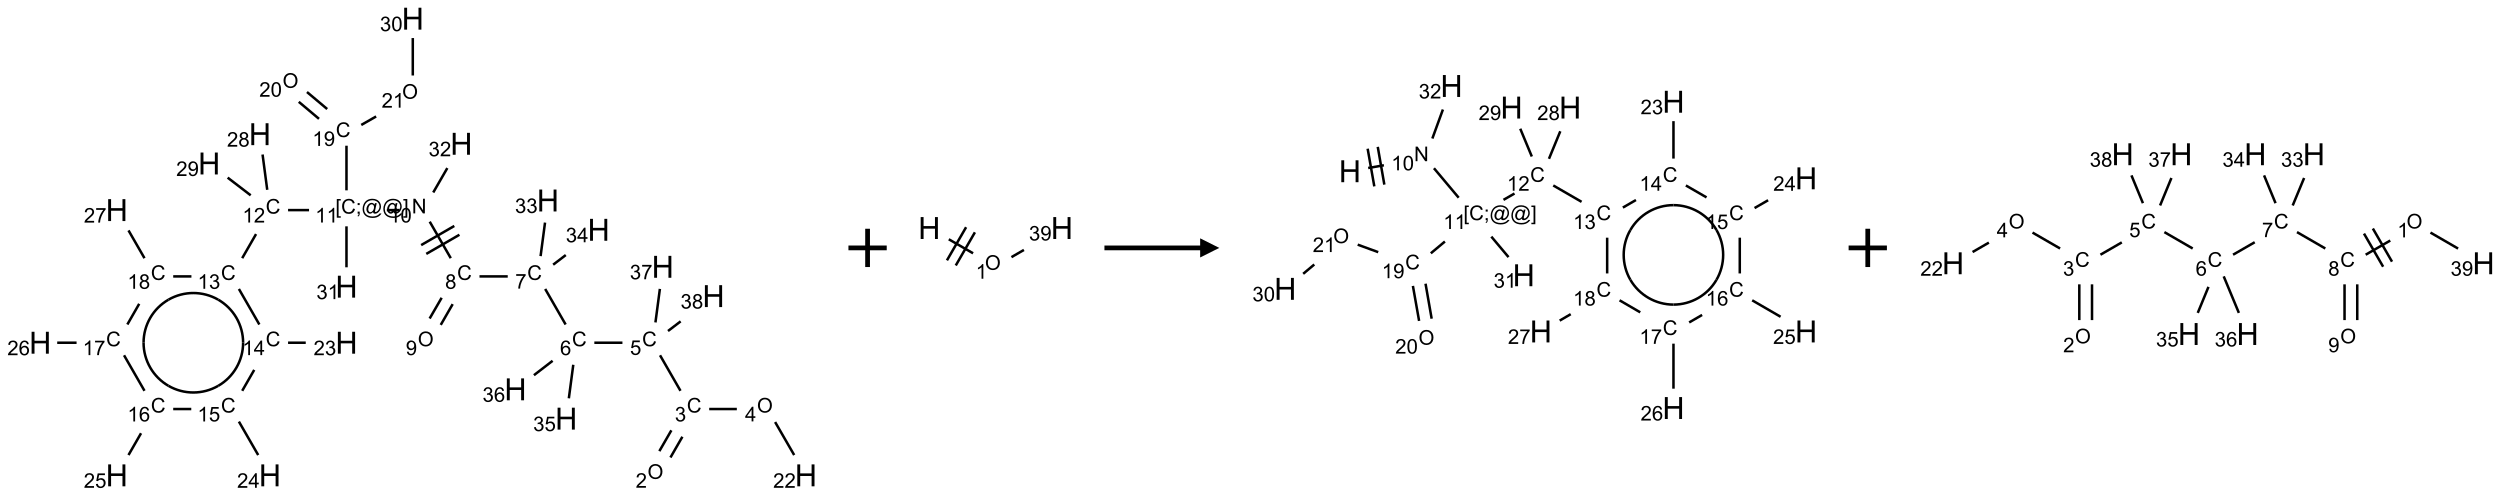 <?xml version="1.0" encoding="UTF-8"?>
<svg xmlns="http://www.w3.org/2000/svg" xmlns:xlink="http://www.w3.org/1999/xlink" width="1306" height="259" viewBox="0 0 1306 259">
<defs>
<g>
<g id="glyph-0-0">
<path d="M 1.332 0 L 1.332 -6.668 L 6.668 -6.668 L 6.668 0 Z M 1.5 -0.168 L 6.5 -0.168 L 6.5 -6.5 L 1.5 -6.5 Z M 1.5 -0.168 "/>
</g>
<g id="glyph-0-1">
<path d="M 0.516 -3.719 C 0.516 -4.984 0.855 -5.977 1.535 -6.695 C 2.215 -7.414 3.094 -7.77 4.172 -7.77 C 4.875 -7.77 5.512 -7.602 6.078 -7.266 C 6.645 -6.93 7.074 -6.461 7.371 -5.855 C 7.668 -5.254 7.816 -4.57 7.816 -3.809 C 7.816 -3.035 7.66 -2.34 7.348 -1.73 C 7.035 -1.117 6.594 -0.656 6.02 -0.34 C 5.449 -0.027 4.828 0.129 4.168 0.129 C 3.449 0.129 2.805 -0.043 2.238 -0.391 C 1.672 -0.738 1.246 -1.211 0.953 -1.812 C 0.66 -2.414 0.516 -3.047 0.516 -3.719 Z M 1.559 -3.703 C 1.559 -2.781 1.805 -2.059 2.301 -1.527 C 2.793 -1 3.414 -0.734 4.16 -0.734 C 4.922 -0.734 5.547 -1 6.039 -1.535 C 6.531 -2.07 6.777 -2.828 6.777 -3.812 C 6.777 -4.434 6.672 -4.977 6.461 -5.441 C 6.25 -5.902 5.945 -6.262 5.539 -6.52 C 5.133 -6.773 4.68 -6.902 4.176 -6.902 C 3.461 -6.902 2.848 -6.656 2.332 -6.164 C 1.816 -5.672 1.559 -4.852 1.559 -3.703 Z M 1.559 -3.703 "/>
</g>
<g id="glyph-0-2">
<path d="M 5.371 -0.902 L 5.371 0 L 0.324 0 C 0.316 -0.227 0.352 -0.441 0.434 -0.652 C 0.562 -0.996 0.766 -1.332 1.051 -1.668 C 1.332 -2 1.742 -2.387 2.277 -2.824 C 3.105 -3.504 3.668 -4.043 3.957 -4.441 C 4.25 -4.84 4.395 -5.215 4.395 -5.566 C 4.395 -5.938 4.262 -6.254 3.996 -6.508 C 3.73 -6.762 3.387 -6.891 2.957 -6.891 C 2.508 -6.891 2.145 -6.754 1.875 -6.484 C 1.605 -6.215 1.469 -5.84 1.465 -5.359 L 0.5 -5.457 C 0.566 -6.176 0.812 -6.727 1.246 -7.102 C 1.676 -7.477 2.254 -7.668 2.98 -7.668 C 3.711 -7.668 4.293 -7.465 4.719 -7.059 C 5.145 -6.652 5.359 -6.148 5.359 -5.547 C 5.359 -5.242 5.297 -4.941 5.172 -4.645 C 5.047 -4.352 4.84 -4.039 4.551 -3.715 C 4.262 -3.387 3.777 -2.938 3.105 -2.371 C 2.543 -1.898 2.18 -1.578 2.02 -1.41 C 1.859 -1.242 1.73 -1.07 1.625 -0.902 Z M 5.371 -0.902 "/>
</g>
<g id="glyph-0-3">
<path d="M 6.27 -2.676 L 7.281 -2.422 C 7.07 -1.594 6.688 -0.961 6.137 -0.523 C 5.586 -0.086 4.914 0.129 4.121 0.129 C 3.297 0.129 2.629 -0.039 2.113 -0.371 C 1.598 -0.707 1.203 -1.191 0.934 -1.828 C 0.664 -2.465 0.531 -3.145 0.531 -3.875 C 0.531 -4.672 0.684 -5.363 0.988 -5.957 C 1.293 -6.547 1.723 -6.996 2.285 -7.305 C 2.844 -7.613 3.461 -7.766 4.137 -7.766 C 4.898 -7.766 5.543 -7.57 6.062 -7.184 C 6.582 -6.793 6.945 -6.246 7.152 -5.543 L 6.156 -5.309 C 5.98 -5.863 5.723 -6.266 5.387 -6.52 C 5.051 -6.773 4.625 -6.902 4.113 -6.902 C 3.527 -6.902 3.039 -6.762 2.645 -6.48 C 2.25 -6.199 1.973 -5.82 1.812 -5.348 C 1.652 -4.871 1.574 -4.383 1.574 -3.879 C 1.574 -3.23 1.668 -2.664 1.855 -2.18 C 2.047 -1.695 2.34 -1.332 2.738 -1.094 C 3.137 -0.855 3.57 -0.734 4.035 -0.734 C 4.602 -0.734 5.082 -0.898 5.473 -1.223 C 5.867 -1.551 6.133 -2.035 6.27 -2.676 Z M 6.27 -2.676 "/>
</g>
<g id="glyph-0-4">
<path d="M 0.449 -2.016 L 1.387 -2.141 C 1.492 -1.609 1.676 -1.227 1.934 -0.992 C 2.191 -0.758 2.508 -0.641 2.879 -0.641 C 3.32 -0.641 3.695 -0.793 3.996 -1.098 C 4.301 -1.402 4.453 -1.781 4.453 -2.234 C 4.453 -2.664 4.312 -3.02 4.031 -3.301 C 3.75 -3.578 3.391 -3.719 2.957 -3.719 C 2.781 -3.719 2.562 -3.684 2.297 -3.613 L 2.402 -4.438 C 2.465 -4.43 2.516 -4.426 2.551 -4.426 C 2.949 -4.426 3.312 -4.531 3.629 -4.738 C 3.949 -4.949 4.109 -5.27 4.109 -5.703 C 4.109 -6.047 3.992 -6.332 3.762 -6.559 C 3.527 -6.785 3.227 -6.895 2.859 -6.895 C 2.496 -6.895 2.191 -6.781 1.949 -6.551 C 1.707 -6.324 1.547 -5.98 1.48 -5.52 L 0.543 -5.688 C 0.656 -6.316 0.918 -6.805 1.324 -7.148 C 1.73 -7.492 2.234 -7.668 2.84 -7.668 C 3.254 -7.668 3.641 -7.578 3.988 -7.398 C 4.34 -7.219 4.609 -6.977 4.793 -6.668 C 4.98 -6.359 5.074 -6.031 5.074 -5.684 C 5.074 -5.352 4.984 -5.051 4.809 -4.781 C 4.629 -4.512 4.367 -4.297 4.02 -4.137 C 4.473 -4.031 4.824 -3.816 5.074 -3.488 C 5.324 -3.16 5.449 -2.75 5.449 -2.254 C 5.449 -1.59 5.203 -1.023 4.719 -0.559 C 4.234 -0.098 3.617 0.137 2.875 0.137 C 2.203 0.137 1.648 -0.062 1.207 -0.465 C 0.762 -0.863 0.512 -1.379 0.449 -2.016 Z M 0.449 -2.016 "/>
</g>
<g id="glyph-0-5">
<path d="M 3.449 0 L 3.449 -1.828 L 0.137 -1.828 L 0.137 -2.688 L 3.621 -7.637 L 4.387 -7.637 L 4.387 -2.688 L 5.418 -2.688 L 5.418 -1.828 L 4.387 -1.828 L 4.387 0 Z M 3.449 -2.688 L 3.449 -6.129 L 1.059 -2.688 Z M 3.449 -2.688 "/>
</g>
<g id="glyph-0-6">
<path d="M 0.441 -2 L 1.426 -2.082 C 1.5 -1.605 1.668 -1.242 1.934 -1.004 C 2.199 -0.762 2.52 -0.641 2.895 -0.641 C 3.348 -0.641 3.73 -0.812 4.043 -1.152 C 4.355 -1.492 4.512 -1.941 4.512 -2.504 C 4.512 -3.039 4.359 -3.461 4.059 -3.77 C 3.758 -4.078 3.367 -4.234 2.879 -4.234 C 2.578 -4.234 2.305 -4.164 2.062 -4.027 C 1.82 -3.891 1.629 -3.715 1.488 -3.496 L 0.609 -3.609 L 1.348 -7.531 L 5.145 -7.531 L 5.145 -6.637 L 2.098 -6.637 L 1.688 -4.582 C 2.145 -4.902 2.625 -5.062 3.129 -5.062 C 3.797 -5.062 4.359 -4.832 4.816 -4.371 C 5.277 -3.91 5.504 -3.312 5.504 -2.59 C 5.504 -1.898 5.305 -1.301 4.902 -0.797 C 4.41 -0.18 3.742 0.129 2.895 0.129 C 2.199 0.129 1.633 -0.062 1.195 -0.453 C 0.758 -0.844 0.504 -1.359 0.441 -2 Z M 0.441 -2 "/>
</g>
<g id="glyph-0-7">
<path d="M 5.309 -5.766 L 4.375 -5.691 C 4.293 -6.059 4.172 -6.328 4.02 -6.496 C 3.766 -6.762 3.453 -6.895 3.082 -6.895 C 2.785 -6.895 2.523 -6.812 2.297 -6.645 C 2 -6.43 1.77 -6.117 1.598 -5.703 C 1.43 -5.289 1.34 -4.703 1.332 -3.938 C 1.559 -4.281 1.836 -4.535 2.16 -4.703 C 2.488 -4.871 2.828 -4.953 3.188 -4.953 C 3.812 -4.953 4.344 -4.723 4.785 -4.262 C 5.223 -3.801 5.441 -3.207 5.441 -2.48 C 5.441 -2 5.34 -1.555 5.133 -1.145 C 4.926 -0.73 4.641 -0.418 4.281 -0.199 C 3.922 0.02 3.512 0.129 3.051 0.129 C 2.27 0.129 1.633 -0.156 1.141 -0.73 C 0.648 -1.305 0.402 -2.254 0.402 -3.574 C 0.402 -5.051 0.672 -6.121 1.219 -6.793 C 1.695 -7.375 2.336 -7.668 3.141 -7.668 C 3.742 -7.668 4.234 -7.5 4.617 -7.16 C 5 -6.824 5.23 -6.359 5.309 -5.766 Z M 1.48 -2.473 C 1.48 -2.152 1.547 -1.844 1.684 -1.547 C 1.82 -1.25 2.016 -1.027 2.262 -0.871 C 2.508 -0.719 2.766 -0.641 3.035 -0.641 C 3.434 -0.641 3.773 -0.801 4.059 -1.121 C 4.344 -1.441 4.484 -1.875 4.484 -2.422 C 4.484 -2.949 4.344 -3.367 4.062 -3.668 C 3.781 -3.973 3.426 -4.125 3 -4.125 C 2.578 -4.125 2.219 -3.973 1.922 -3.668 C 1.625 -3.363 1.48 -2.969 1.48 -2.473 Z M 1.48 -2.473 "/>
</g>
<g id="glyph-0-8">
<path d="M 0.504 -6.637 L 0.504 -7.535 L 5.449 -7.535 L 5.449 -6.809 C 4.961 -6.289 4.48 -5.602 4.004 -4.746 C 3.527 -3.887 3.156 -3.004 2.895 -2.098 C 2.707 -1.461 2.59 -0.762 2.535 0 L 1.574 0 C 1.582 -0.602 1.703 -1.328 1.926 -2.176 C 2.152 -3.027 2.477 -3.848 2.898 -4.637 C 3.32 -5.426 3.77 -6.094 4.246 -6.637 Z M 0.504 -6.637 "/>
</g>
<g id="glyph-0-9">
<path d="M 1.887 -4.141 C 1.496 -4.281 1.207 -4.484 1.02 -4.75 C 0.832 -5.016 0.738 -5.328 0.738 -5.699 C 0.738 -6.254 0.938 -6.719 1.34 -7.098 C 1.738 -7.477 2.27 -7.668 2.934 -7.668 C 3.598 -7.668 4.137 -7.473 4.543 -7.086 C 4.949 -6.699 5.152 -6.227 5.152 -5.672 C 5.152 -5.316 5.059 -5.008 4.871 -4.746 C 4.688 -4.484 4.406 -4.281 4.027 -4.141 C 4.496 -3.988 4.852 -3.742 5.098 -3.402 C 5.34 -3.062 5.465 -2.656 5.465 -2.184 C 5.465 -1.531 5.234 -0.98 4.77 -0.535 C 4.309 -0.09 3.703 0.129 2.949 0.129 C 2.195 0.129 1.586 -0.094 1.125 -0.539 C 0.664 -0.984 0.434 -1.543 0.434 -2.207 C 0.434 -2.703 0.559 -3.121 0.809 -3.457 C 1.062 -3.793 1.422 -4.02 1.887 -4.141 Z M 1.699 -5.73 C 1.699 -5.367 1.812 -5.074 2.047 -4.844 C 2.281 -4.613 2.582 -4.5 2.953 -4.5 C 3.312 -4.5 3.609 -4.613 3.84 -4.84 C 4.07 -5.066 4.188 -5.348 4.188 -5.676 C 4.188 -6.02 4.07 -6.309 3.832 -6.543 C 3.594 -6.777 3.297 -6.895 2.941 -6.895 C 2.586 -6.895 2.289 -6.781 2.051 -6.551 C 1.816 -6.324 1.699 -6.047 1.699 -5.73 Z M 1.395 -2.203 C 1.395 -1.938 1.461 -1.676 1.586 -1.426 C 1.711 -1.176 1.902 -0.984 2.152 -0.848 C 2.402 -0.711 2.672 -0.641 2.957 -0.641 C 3.406 -0.641 3.777 -0.785 4.066 -1.074 C 4.359 -1.363 4.504 -1.727 4.504 -2.172 C 4.504 -2.625 4.355 -2.996 4.055 -3.293 C 3.754 -3.586 3.379 -3.734 2.926 -3.734 C 2.484 -3.734 2.121 -3.59 1.832 -3.297 C 1.543 -3.004 1.395 -2.641 1.395 -2.203 Z M 1.395 -2.203 "/>
</g>
<g id="glyph-0-10">
<path d="M 0.582 -1.766 L 1.484 -1.848 C 1.562 -1.426 1.707 -1.117 1.922 -0.926 C 2.137 -0.734 2.414 -0.641 2.75 -0.641 C 3.039 -0.641 3.289 -0.707 3.508 -0.84 C 3.727 -0.973 3.902 -1.148 4.043 -1.367 C 4.18 -1.586 4.297 -1.887 4.391 -2.262 C 4.484 -2.637 4.531 -3.016 4.531 -3.406 C 4.531 -3.449 4.531 -3.512 4.527 -3.594 C 4.34 -3.297 4.082 -3.055 3.758 -2.867 C 3.434 -2.68 3.082 -2.59 2.703 -2.59 C 2.07 -2.59 1.535 -2.816 1.098 -3.277 C 0.66 -3.734 0.441 -4.34 0.441 -5.09 C 0.441 -5.863 0.672 -6.484 1.129 -6.957 C 1.586 -7.43 2.156 -7.668 2.844 -7.668 C 3.34 -7.668 3.793 -7.531 4.207 -7.266 C 4.617 -7 4.93 -6.617 5.145 -6.121 C 5.355 -5.629 5.465 -4.91 5.465 -3.973 C 5.465 -2.996 5.359 -2.223 5.145 -1.645 C 4.934 -1.066 4.617 -0.625 4.199 -0.324 C 3.781 -0.02 3.293 0.129 2.73 0.129 C 2.133 0.129 1.645 -0.035 1.266 -0.367 C 0.887 -0.699 0.66 -1.164 0.582 -1.766 Z M 4.422 -5.137 C 4.422 -5.676 4.277 -6.102 3.992 -6.418 C 3.707 -6.734 3.359 -6.891 2.957 -6.891 C 2.543 -6.891 2.18 -6.719 1.871 -6.379 C 1.562 -6.039 1.406 -5.598 1.406 -5.059 C 1.406 -4.57 1.555 -4.176 1.848 -3.871 C 2.141 -3.566 2.5 -3.418 2.934 -3.418 C 3.367 -3.418 3.723 -3.57 4.004 -3.871 C 4.281 -4.176 4.422 -4.598 4.422 -5.137 Z M 4.422 -5.137 "/>
</g>
<g id="glyph-0-11">
<path d="M 0.812 0 L 0.812 -7.637 L 1.848 -7.637 L 5.859 -1.641 L 5.859 -7.637 L 6.828 -7.637 L 6.828 0 L 5.793 0 L 1.781 -6 L 1.781 0 Z M 0.812 0 "/>
</g>
<g id="glyph-0-12">
<path d="M 3.973 0 L 3.035 0 L 3.035 -5.973 C 2.809 -5.758 2.516 -5.543 2.148 -5.328 C 1.781 -5.113 1.453 -4.953 1.16 -4.844 L 1.16 -5.75 C 1.684 -5.996 2.145 -6.297 2.535 -6.645 C 2.93 -6.996 3.207 -7.336 3.371 -7.668 L 3.973 -7.668 Z M 3.973 0 "/>
</g>
<g id="glyph-0-13">
<path d="M 0.441 -3.766 C 0.441 -4.668 0.535 -5.395 0.723 -5.945 C 0.906 -6.496 1.184 -6.922 1.551 -7.219 C 1.918 -7.516 2.375 -7.668 2.934 -7.668 C 3.344 -7.668 3.703 -7.586 4.012 -7.418 C 4.32 -7.254 4.574 -7.016 4.777 -6.707 C 4.977 -6.395 5.137 -6.016 5.25 -5.57 C 5.363 -5.125 5.422 -4.523 5.422 -3.766 C 5.422 -2.871 5.328 -2.148 5.145 -1.598 C 4.961 -1.047 4.688 -0.621 4.32 -0.32 C 3.953 -0.02 3.492 0.129 2.934 0.129 C 2.195 0.129 1.617 -0.133 1.199 -0.66 C 0.695 -1.297 0.441 -2.332 0.441 -3.766 Z M 1.406 -3.766 C 1.406 -2.512 1.555 -1.68 1.848 -1.262 C 2.141 -0.848 2.5 -0.641 2.934 -0.641 C 3.363 -0.641 3.727 -0.848 4.02 -1.266 C 4.312 -1.684 4.457 -2.516 4.457 -3.766 C 4.457 -5.023 4.312 -5.859 4.02 -6.27 C 3.727 -6.684 3.359 -6.891 2.922 -6.891 C 2.492 -6.891 2.148 -6.707 1.891 -6.344 C 1.566 -5.879 1.406 -5.02 1.406 -3.766 Z M 1.406 -3.766 "/>
</g>
<g id="glyph-0-14">
<path d="M 0.723 2.121 L 0.723 -7.637 L 2.793 -7.637 L 2.793 -6.859 L 1.66 -6.859 L 1.66 1.344 L 2.793 1.344 L 2.793 2.121 Z M 0.723 2.121 "/>
</g>
<g id="glyph-0-15">
<path d="M 0.949 -4.465 L 0.949 -5.531 L 2.016 -5.531 L 2.016 -4.465 Z M 0.949 0 L 0.949 -1.066 L 2.016 -1.066 L 2.016 0 C 2.016 0.391 1.945 0.711 1.809 0.949 C 1.668 1.191 1.449 1.379 1.145 1.512 L 0.887 1.109 C 1.082 1.023 1.23 0.895 1.324 0.727 C 1.418 0.559 1.469 0.316 1.48 0 Z M 0.949 0 "/>
</g>
<g id="glyph-0-16">
<path d="M 6.047 -0.848 C 5.82 -0.59 5.57 -0.379 5.289 -0.223 C 5.008 -0.062 4.73 0.016 4.449 0.016 C 4.141 0.016 3.84 -0.074 3.547 -0.254 C 3.254 -0.434 3.02 -0.715 2.836 -1.09 C 2.652 -1.465 2.562 -1.875 2.562 -2.324 C 2.562 -2.875 2.703 -3.43 2.988 -3.98 C 3.27 -4.535 3.621 -4.953 4.043 -5.23 C 4.461 -5.508 4.871 -5.645 5.266 -5.645 C 5.566 -5.645 5.855 -5.566 6.129 -5.41 C 6.402 -5.25 6.641 -5.012 6.84 -4.688 L 7.016 -5.496 L 7.949 -5.496 L 7.199 -2 C 7.094 -1.516 7.043 -1.246 7.043 -1.191 C 7.043 -1.098 7.078 -1.02 7.148 -0.949 C 7.219 -0.883 7.305 -0.848 7.406 -0.848 C 7.59 -0.848 7.832 -0.953 8.129 -1.168 C 8.527 -1.445 8.84 -1.816 9.07 -2.285 C 9.301 -2.75 9.418 -3.234 9.418 -3.73 C 9.418 -4.309 9.27 -4.852 8.973 -5.355 C 8.676 -5.859 8.23 -6.262 7.645 -6.562 C 7.055 -6.863 6.406 -7.016 5.691 -7.016 C 4.879 -7.016 4.137 -6.824 3.465 -6.445 C 2.793 -6.066 2.273 -5.52 1.902 -4.809 C 1.535 -4.098 1.348 -3.34 1.348 -2.527 C 1.348 -1.676 1.535 -0.941 1.902 -0.328 C 2.273 0.285 2.809 0.742 3.508 1.035 C 4.207 1.328 4.984 1.473 5.832 1.473 C 6.742 1.473 7.504 1.32 8.121 1.016 C 8.734 0.711 9.195 0.34 9.5 -0.098 L 10.441 -0.098 C 10.266 0.266 9.961 0.637 9.531 1.016 C 9.102 1.395 8.59 1.695 7.996 1.914 C 7.402 2.133 6.688 2.246 5.848 2.246 C 5.078 2.246 4.367 2.145 3.715 1.949 C 3.066 1.75 2.512 1.453 2.051 1.055 C 1.594 0.656 1.25 0.199 1.016 -0.316 C 0.723 -0.973 0.578 -1.684 0.578 -2.441 C 0.578 -3.289 0.75 -4.098 1.098 -4.863 C 1.523 -5.805 2.125 -6.527 2.902 -7.027 C 3.684 -7.527 4.629 -7.777 5.738 -7.777 C 6.602 -7.777 7.375 -7.602 8.059 -7.246 C 8.746 -6.895 9.285 -6.371 9.684 -5.672 C 10.02 -5.07 10.188 -4.418 10.188 -3.715 C 10.188 -2.707 9.832 -1.812 9.125 -1.031 C 8.492 -0.328 7.801 0.02 7.051 0.02 C 6.812 0.02 6.617 -0.016 6.473 -0.09 C 6.324 -0.16 6.215 -0.266 6.145 -0.402 C 6.102 -0.488 6.066 -0.637 6.047 -0.848 Z M 3.527 -2.262 C 3.527 -1.785 3.641 -1.414 3.863 -1.152 C 4.09 -0.887 4.348 -0.754 4.641 -0.754 C 4.836 -0.754 5.039 -0.812 5.254 -0.93 C 5.469 -1.047 5.676 -1.219 5.871 -1.449 C 6.066 -1.676 6.23 -1.969 6.355 -2.32 C 6.48 -2.672 6.543 -3.027 6.543 -3.379 C 6.543 -3.852 6.426 -4.219 6.191 -4.48 C 5.957 -4.738 5.672 -4.871 5.332 -4.871 C 5.109 -4.871 4.902 -4.812 4.707 -4.699 C 4.512 -4.586 4.32 -4.406 4.137 -4.156 C 3.953 -3.906 3.805 -3.602 3.691 -3.246 C 3.582 -2.887 3.527 -2.559 3.527 -2.262 Z M 3.527 -2.262 "/>
</g>
<g id="glyph-0-17">
<path d="M 2.27 2.121 L 0.203 2.121 L 0.203 1.344 L 1.332 1.344 L 1.332 -6.859 L 0.203 -6.859 L 0.203 -7.637 L 2.27 -7.637 Z M 2.27 2.121 "/>
</g>
<g id="glyph-1-0">
<path d="M 2 0 L 2 -10 L 10 -10 L 10 0 Z M 2.25 -0.25 L 9.75 -0.25 L 9.75 -9.75 L 2.25 -9.75 Z M 2.25 -0.25 "/>
</g>
<g id="glyph-1-1">
<path d="M 1.281 0 L 1.281 -11.453 L 2.797 -11.453 L 2.797 -6.75 L 8.75 -6.75 L 8.75 -11.453 L 10.266 -11.453 L 10.266 0 L 8.75 0 L 8.75 -5.398 L 2.797 -5.398 L 2.797 0 Z M 1.281 0 "/>
</g>
</g>
</defs>
<path fill="none" stroke-width="0.033" stroke-linecap="butt" stroke-linejoin="miter" stroke="rgb(0%, 0%, 0%)" stroke-opacity="1" stroke-miterlimit="10" d="M 8.231 5.731 L 8.387 5.46 " transform="matrix(40, 0, 0, 40, 21.002, 9.758)"/>
<path fill="none" stroke-width="0.033" stroke-linecap="butt" stroke-linejoin="miter" stroke="rgb(0%, 0%, 0%)" stroke-opacity="1" stroke-miterlimit="10" d="M 8.086 5.648 L 8.243 5.376 " transform="matrix(40, 0, 0, 40, 21.002, 9.758)"/>
<path fill="none" stroke-width="0.033" stroke-linecap="butt" stroke-linejoin="miter" stroke="rgb(0%, 0%, 0%)" stroke-opacity="1" stroke-miterlimit="10" d="M 8.737 5.098 L 9.098 5.098 " transform="matrix(40, 0, 0, 40, 21.002, 9.758)"/>
<path fill="none" stroke-width="0.033" stroke-linecap="butt" stroke-linejoin="miter" stroke="rgb(0%, 0%, 0%)" stroke-opacity="1" stroke-miterlimit="10" d="M 9.598 5.268 L 9.847 5.699 " transform="matrix(40, 0, 0, 40, 21.002, 9.758)"/>
<path fill="none" stroke-width="0.033" stroke-linecap="butt" stroke-linejoin="miter" stroke="rgb(0%, 0%, 0%)" stroke-opacity="1" stroke-miterlimit="10" d="M 8.362 4.86 L 8.095 4.396 " transform="matrix(40, 0, 0, 40, 21.002, 9.758)"/>
<path fill="none" stroke-width="0.033" stroke-linecap="butt" stroke-linejoin="miter" stroke="rgb(0%, 0%, 0%)" stroke-opacity="1" stroke-miterlimit="10" d="M 7.604 4.232 L 7.237 4.232 " transform="matrix(40, 0, 0, 40, 21.002, 9.758)"/>
<path fill="none" stroke-width="0.033" stroke-linecap="butt" stroke-linejoin="miter" stroke="rgb(0%, 0%, 0%)" stroke-opacity="1" stroke-miterlimit="10" d="M 6.862 3.994 L 6.595 3.53 " transform="matrix(40, 0, 0, 40, 21.002, 9.758)"/>
<path fill="none" stroke-width="0.033" stroke-linecap="butt" stroke-linejoin="miter" stroke="rgb(0%, 0%, 0%)" stroke-opacity="1" stroke-miterlimit="10" d="M 6.106 3.366 L 5.737 3.366 " transform="matrix(40, 0, 0, 40, 21.002, 9.758)"/>
<path fill="none" stroke-width="0.033" stroke-linecap="butt" stroke-linejoin="miter" stroke="rgb(0%, 0%, 0%)" stroke-opacity="1" stroke-miterlimit="10" d="M 5.243 3.645 L 5.086 3.916 " transform="matrix(40, 0, 0, 40, 21.002, 9.758)"/>
<path fill="none" stroke-width="0.033" stroke-linecap="butt" stroke-linejoin="miter" stroke="rgb(0%, 0%, 0%)" stroke-opacity="1" stroke-miterlimit="10" d="M 5.387 3.728 L 5.231 3.999 " transform="matrix(40, 0, 0, 40, 21.002, 9.758)"/>
<path fill="none" stroke-width="0.033" stroke-linecap="butt" stroke-linejoin="miter" stroke="rgb(0%, 0%, 0%)" stroke-opacity="1" stroke-miterlimit="10" d="M 5.362 3.128 L 5.087 2.651 " transform="matrix(40, 0, 0, 40, 21.002, 9.758)"/>
<path fill="none" stroke-width="0.033" stroke-linecap="butt" stroke-linejoin="miter" stroke="rgb(0%, 0%, 0%)" stroke-opacity="1" stroke-miterlimit="10" d="M 5.408 2.707 L 4.975 2.957 " transform="matrix(40, 0, 0, 40, 21.002, 9.758)"/>
<path fill="none" stroke-width="0.033" stroke-linecap="butt" stroke-linejoin="miter" stroke="rgb(0%, 0%, 0%)" stroke-opacity="1" stroke-miterlimit="10" d="M 5.475 2.822 L 5.042 3.072 " transform="matrix(40, 0, 0, 40, 21.002, 9.758)"/>
<path fill="none" stroke-width="0.033" stroke-linecap="butt" stroke-linejoin="miter" stroke="rgb(0%, 0%, 0%)" stroke-opacity="1" stroke-miterlimit="10" d="M 4.694 2.5 L 4.527 2.5 " transform="matrix(40, 0, 0, 40, 21.002, 9.758)"/>
<path fill="none" stroke-width="0.033" stroke-linecap="butt" stroke-linejoin="miter" stroke="rgb(0%, 0%, 0%)" stroke-opacity="1" stroke-miterlimit="10" d="M 3.511 2.5 L 3.237 2.5 " transform="matrix(40, 0, 0, 40, 21.002, 9.758)"/>
<path fill="none" stroke-width="0.033" stroke-linecap="butt" stroke-linejoin="miter" stroke="rgb(0%, 0%, 0%)" stroke-opacity="1" stroke-miterlimit="10" d="M 2.819 2.813 L 2.638 3.128 " transform="matrix(40, 0, 0, 40, 21.002, 9.758)"/>
<path fill="none" stroke-width="0.033" stroke-linecap="butt" stroke-linejoin="miter" stroke="rgb(0%, 0%, 0%)" stroke-opacity="1" stroke-miterlimit="10" d="M 2.595 3.53 L 2.862 3.994 " transform="matrix(40, 0, 0, 40, 21.002, 9.758)"/>
<path fill="none" stroke-width="0.033" stroke-linecap="butt" stroke-linejoin="miter" stroke="rgb(0%, 0%, 0%)" stroke-opacity="1" stroke-miterlimit="10" d="M 3.237 4.232 L 3.468 4.232 " transform="matrix(40, 0, 0, 40, 21.002, 9.758)"/>
<path fill="none" stroke-width="0.033" stroke-linecap="butt" stroke-linejoin="miter" stroke="rgb(0%, 0%, 0%)" stroke-opacity="1" stroke-miterlimit="10" d="M 2.795 4.587 L 2.638 4.86 " transform="matrix(40, 0, 0, 40, 21.002, 9.758)"/>
<path fill="none" stroke-width="0.033" stroke-linecap="butt" stroke-linejoin="miter" stroke="rgb(0%, 0%, 0%)" stroke-opacity="1" stroke-miterlimit="10" d="M 2.595 5.262 L 2.847 5.699 " transform="matrix(40, 0, 0, 40, 21.002, 9.758)"/>
<path fill="none" stroke-width="0.033" stroke-linecap="butt" stroke-linejoin="miter" stroke="rgb(0%, 0%, 0%)" stroke-opacity="1" stroke-miterlimit="10" d="M 1.973 5.098 L 1.737 5.098 " transform="matrix(40, 0, 0, 40, 21.002, 9.758)"/>
<path fill="none" stroke-width="0.033" stroke-linecap="butt" stroke-linejoin="miter" stroke="rgb(0%, 0%, 0%)" stroke-opacity="1" stroke-miterlimit="10" d="M 1.317 5.414 L 1.153 5.699 " transform="matrix(40, 0, 0, 40, 21.002, 9.758)"/>
<path fill="none" stroke-width="0.033" stroke-linecap="butt" stroke-linejoin="miter" stroke="rgb(0%, 0%, 0%)" stroke-opacity="1" stroke-miterlimit="10" d="M 1.362 4.86 L 1.095 4.396 " transform="matrix(40, 0, 0, 40, 21.002, 9.758)"/>
<path fill="none" stroke-width="0.033" stroke-linecap="butt" stroke-linejoin="miter" stroke="rgb(0%, 0%, 0%)" stroke-opacity="1" stroke-miterlimit="10" d="M 0.475 4.232 L 0.222 4.232 " transform="matrix(40, 0, 0, 40, 21.002, 9.758)"/>
<path fill="none" stroke-width="0.033" stroke-linecap="butt" stroke-linejoin="miter" stroke="rgb(0%, 0%, 0%)" stroke-opacity="1" stroke-miterlimit="10" d="M 1.138 3.994 L 1.293 3.724 " transform="matrix(40, 0, 0, 40, 21.002, 9.758)"/>
<path fill="none" stroke-width="0.033" stroke-linecap="butt" stroke-linejoin="miter" stroke="rgb(0%, 0%, 0%)" stroke-opacity="1" stroke-miterlimit="10" d="M 1.737 3.366 L 1.975 3.366 " transform="matrix(40, 0, 0, 40, 21.002, 9.758)"/>
<path fill="none" stroke-width="0.033" stroke-linecap="butt" stroke-linejoin="miter" stroke="rgb(0%, 0%, 0%)" stroke-opacity="1" stroke-miterlimit="10" d="M 1.362 3.128 L 1.153 2.765 " transform="matrix(40, 0, 0, 40, 21.002, 9.758)"/>
<path fill="none" stroke-width="0.033" stroke-linecap="butt" stroke-linejoin="miter" stroke="rgb(0%, 0%, 0%)" stroke-opacity="1" stroke-miterlimit="10" d="M 2.965 2.235 L 2.904 1.774 " transform="matrix(40, 0, 0, 40, 21.002, 9.758)"/>
<path fill="none" stroke-width="0.033" stroke-linecap="butt" stroke-linejoin="miter" stroke="rgb(0%, 0%, 0%)" stroke-opacity="1" stroke-miterlimit="10" d="M 2.749 2.307 L 2.448 2.076 " transform="matrix(40, 0, 0, 40, 21.002, 9.758)"/>
<path fill="none" stroke-width="0.033" stroke-linecap="butt" stroke-linejoin="miter" stroke="rgb(0%, 0%, 0%)" stroke-opacity="1" stroke-miterlimit="10" d="M 4 2.242 L 4 1.659 " transform="matrix(40, 0, 0, 40, 21.002, 9.758)"/>
<path fill="none" stroke-width="0.033" stroke-linecap="butt" stroke-linejoin="miter" stroke="rgb(0%, 0%, 0%)" stroke-opacity="1" stroke-miterlimit="10" d="M 3.748 1.18 L 3.484 0.958 " transform="matrix(40, 0, 0, 40, 21.002, 9.758)"/>
<path fill="none" stroke-width="0.033" stroke-linecap="butt" stroke-linejoin="miter" stroke="rgb(0%, 0%, 0%)" stroke-opacity="1" stroke-miterlimit="10" d="M 3.641 1.308 L 3.377 1.086 " transform="matrix(40, 0, 0, 40, 21.002, 9.758)"/>
<path fill="none" stroke-width="0.033" stroke-linecap="butt" stroke-linejoin="miter" stroke="rgb(0%, 0%, 0%)" stroke-opacity="1" stroke-miterlimit="10" d="M 4.193 1.388 L 4.387 1.277 " transform="matrix(40, 0, 0, 40, 21.002, 9.758)"/>
<path fill="none" stroke-width="0.033" stroke-linecap="butt" stroke-linejoin="miter" stroke="rgb(0%, 0%, 0%)" stroke-opacity="1" stroke-miterlimit="10" d="M 4.866 0.742 L 4.866 0.253 " transform="matrix(40, 0, 0, 40, 21.002, 9.758)"/>
<path fill="none" stroke-width="0.033" stroke-linecap="butt" stroke-linejoin="miter" stroke="rgb(0%, 0%, 0%)" stroke-opacity="1" stroke-miterlimit="10" d="M 4 2.712 L 4 3.247 " transform="matrix(40, 0, 0, 40, 21.002, 9.758)"/>
<path fill="none" stroke-width="0.033" stroke-linecap="butt" stroke-linejoin="miter" stroke="rgb(0%, 0%, 0%)" stroke-opacity="1" stroke-miterlimit="10" d="M 5.133 2.27 L 5.317 1.951 " transform="matrix(40, 0, 0, 40, 21.002, 9.758)"/>
<path fill="none" stroke-width="0.033" stroke-linecap="butt" stroke-linejoin="miter" stroke="rgb(0%, 0%, 0%)" stroke-opacity="1" stroke-miterlimit="10" d="M 6.535 3.101 L 6.593 2.663 " transform="matrix(40, 0, 0, 40, 21.002, 9.758)"/>
<path fill="none" stroke-width="0.033" stroke-linecap="butt" stroke-linejoin="miter" stroke="rgb(0%, 0%, 0%)" stroke-opacity="1" stroke-miterlimit="10" d="M 6.699 3.213 L 6.864 3.087 " transform="matrix(40, 0, 0, 40, 21.002, 9.758)"/>
<path fill="none" stroke-width="0.033" stroke-linecap="butt" stroke-linejoin="miter" stroke="rgb(0%, 0%, 0%)" stroke-opacity="1" stroke-miterlimit="10" d="M 6.962 4.52 L 6.904 4.958 " transform="matrix(40, 0, 0, 40, 21.002, 9.758)"/>
<path fill="none" stroke-width="0.033" stroke-linecap="butt" stroke-linejoin="miter" stroke="rgb(0%, 0%, 0%)" stroke-opacity="1" stroke-miterlimit="10" d="M 6.692 4.468 L 6.448 4.656 " transform="matrix(40, 0, 0, 40, 21.002, 9.758)"/>
<path fill="none" stroke-width="0.033" stroke-linecap="butt" stroke-linejoin="miter" stroke="rgb(0%, 0%, 0%)" stroke-opacity="1" stroke-miterlimit="10" d="M 8.035 3.967 L 8.093 3.529 " transform="matrix(40, 0, 0, 40, 21.002, 9.758)"/>
<path fill="none" stroke-width="0.033" stroke-linecap="butt" stroke-linejoin="miter" stroke="rgb(0%, 0%, 0%)" stroke-opacity="1" stroke-miterlimit="10" d="M 8.199 4.079 L 8.364 3.953 " transform="matrix(40, 0, 0, 40, 21.002, 9.758)"/>
<path fill="none" stroke-width="0.033" stroke-linecap="butt" stroke-linejoin="miter" stroke="rgb(0%, 0%, 0%)" stroke-opacity="1" stroke-miterlimit="10" d="M 2.325 3.67 C 2.526 3.786 2.65 4 2.65 4.232 " transform="matrix(40, 0, 0, 40, 21.002, 9.758)"/>
<path fill="none" stroke-width="0.033" stroke-linecap="butt" stroke-linejoin="miter" stroke="rgb(0%, 0%, 0%)" stroke-opacity="1" stroke-miterlimit="10" d="M 1.675 3.67 C 1.876 3.554 2.124 3.554 2.325 3.67 " transform="matrix(40, 0, 0, 40, 21.002, 9.758)"/>
<path fill="none" stroke-width="0.033" stroke-linecap="butt" stroke-linejoin="miter" stroke="rgb(0%, 0%, 0%)" stroke-opacity="1" stroke-miterlimit="10" d="M 1.35 4.232 C 1.35 4 1.474 3.786 1.675 3.67 " transform="matrix(40, 0, 0, 40, 21.002, 9.758)"/>
<path fill="none" stroke-width="0.033" stroke-linecap="butt" stroke-linejoin="miter" stroke="rgb(0%, 0%, 0%)" stroke-opacity="1" stroke-miterlimit="10" d="M 1.675 4.795 C 1.474 4.679 1.35 4.464 1.35 4.232 " transform="matrix(40, 0, 0, 40, 21.002, 9.758)"/>
<path fill="none" stroke-width="0.033" stroke-linecap="butt" stroke-linejoin="miter" stroke="rgb(0%, 0%, 0%)" stroke-opacity="1" stroke-miterlimit="10" d="M 2.325 4.795 C 2.124 4.911 1.876 4.911 1.675 4.795 " transform="matrix(40, 0, 0, 40, 21.002, 9.758)"/>
<path fill="none" stroke-width="0.033" stroke-linecap="butt" stroke-linejoin="miter" stroke="rgb(0%, 0%, 0%)" stroke-opacity="1" stroke-miterlimit="10" d="M 2.65 4.232 C 2.65 4.464 2.526 4.679 2.325 4.795 " transform="matrix(40, 0, 0, 40, 21.002, 9.758)"/>
<g fill="rgb(0%, 0%, 0%)" fill-opacity="1">
<use xlink:href="#glyph-0-1" x="338.246" y="250.172"/>
</g>
<g fill="rgb(0%, 0%, 0%)" fill-opacity="1">
<use xlink:href="#glyph-0-2" x="332.059" y="254.801"/>
</g>
<g fill="rgb(0%, 0%, 0%)" fill-opacity="1">
<use xlink:href="#glyph-0-3" x="358.785" y="215.527"/>
</g>
<g fill="rgb(0%, 0%, 0%)" fill-opacity="1">
<use xlink:href="#glyph-0-4" x="352.531" y="220.16"/>
</g>
<g fill="rgb(0%, 0%, 0%)" fill-opacity="1">
<use xlink:href="#glyph-0-1" x="395.426" y="215.531"/>
</g>
<g fill="rgb(0%, 0%, 0%)" fill-opacity="1">
<use xlink:href="#glyph-0-5" x="389.188" y="220.129"/>
</g>
<g fill="rgb(0%, 0%, 0%)" fill-opacity="1">
<use xlink:href="#glyph-1-1" x="415.23" y="254.051"/>
</g>
<g fill="rgb(0%, 0%, 0%)" fill-opacity="1">
<use xlink:href="#glyph-0-2" x="403.875" y="254.84"/>
<use xlink:href="#glyph-0-2" x="409.807" y="254.84"/>
</g>
<g fill="rgb(0%, 0%, 0%)" fill-opacity="1">
<use xlink:href="#glyph-0-3" x="335.41" y="180.883"/>
</g>
<g fill="rgb(0%, 0%, 0%)" fill-opacity="1">
<use xlink:href="#glyph-0-6" x="329.098" y="185.387"/>
</g>
<g fill="rgb(0%, 0%, 0%)" fill-opacity="1">
<use xlink:href="#glyph-0-3" x="298.785" y="180.883"/>
</g>
<g fill="rgb(0%, 0%, 0%)" fill-opacity="1">
<use xlink:href="#glyph-0-7" x="292.539" y="185.52"/>
</g>
<g fill="rgb(0%, 0%, 0%)" fill-opacity="1">
<use xlink:href="#glyph-0-3" x="275.41" y="146.242"/>
</g>
<g fill="rgb(0%, 0%, 0%)" fill-opacity="1">
<use xlink:href="#glyph-0-8" x="269.156" y="150.75"/>
</g>
<g fill="rgb(0%, 0%, 0%)" fill-opacity="1">
<use xlink:href="#glyph-0-3" x="238.785" y="146.242"/>
</g>
<g fill="rgb(0%, 0%, 0%)" fill-opacity="1">
<use xlink:href="#glyph-0-9" x="232.516" y="150.879"/>
</g>
<g fill="rgb(0%, 0%, 0%)" fill-opacity="1">
<use xlink:href="#glyph-0-1" x="218.246" y="180.887"/>
</g>
<g fill="rgb(0%, 0%, 0%)" fill-opacity="1">
<use xlink:href="#glyph-0-10" x="211.965" y="185.52"/>
</g>
<g fill="rgb(0%, 0%, 0%)" fill-opacity="1">
<use xlink:href="#glyph-0-11" x="215.129" y="111.469"/>
</g>
<g fill="rgb(0%, 0%, 0%)" fill-opacity="1">
<use xlink:href="#glyph-0-12" x="203.25" y="116.238"/>
<use xlink:href="#glyph-0-13" x="209.182" y="116.238"/>
</g>
<g fill="rgb(0%, 0%, 0%)" fill-opacity="1">
<use xlink:href="#glyph-0-14" x="175.215" y="111.609"/>
<use xlink:href="#glyph-0-3" x="178.178" y="111.609"/>
<use xlink:href="#glyph-0-15" x="185.882" y="111.609"/>
<use xlink:href="#glyph-0-16" x="188.845" y="111.609"/>
<use xlink:href="#glyph-0-16" x="199.673" y="111.609"/>
<use xlink:href="#glyph-0-17" x="210.501" y="111.609"/>
</g>
<g fill="rgb(0%, 0%, 0%)" fill-opacity="1">
<use xlink:href="#glyph-0-12" x="164.699" y="116.238"/>
<use xlink:href="#glyph-0-12" x="170.632" y="116.238"/>
</g>
<g fill="rgb(0%, 0%, 0%)" fill-opacity="1">
<use xlink:href="#glyph-0-3" x="138.785" y="111.602"/>
</g>
<g fill="rgb(0%, 0%, 0%)" fill-opacity="1">
<use xlink:href="#glyph-0-12" x="126.676" y="116.238"/>
<use xlink:href="#glyph-0-2" x="132.608" y="116.238"/>
</g>
<g fill="rgb(0%, 0%, 0%)" fill-opacity="1">
<use xlink:href="#glyph-0-3" x="115.41" y="146.242"/>
</g>
<g fill="rgb(0%, 0%, 0%)" fill-opacity="1">
<use xlink:href="#glyph-0-12" x="103.223" y="150.879"/>
<use xlink:href="#glyph-0-4" x="109.155" y="150.879"/>
</g>
<g fill="rgb(0%, 0%, 0%)" fill-opacity="1">
<use xlink:href="#glyph-0-3" x="138.785" y="180.883"/>
</g>
<g fill="rgb(0%, 0%, 0%)" fill-opacity="1">
<use xlink:href="#glyph-0-12" x="126.629" y="185.52"/>
<use xlink:href="#glyph-0-5" x="132.561" y="185.52"/>
</g>
<g fill="rgb(0%, 0%, 0%)" fill-opacity="1">
<use xlink:href="#glyph-1-1" x="175.23" y="184.766"/>
</g>
<g fill="rgb(0%, 0%, 0%)" fill-opacity="1">
<use xlink:href="#glyph-0-2" x="163.797" y="185.559"/>
<use xlink:href="#glyph-0-4" x="169.729" y="185.559"/>
</g>
<g fill="rgb(0%, 0%, 0%)" fill-opacity="1">
<use xlink:href="#glyph-0-3" x="115.41" y="215.527"/>
</g>
<g fill="rgb(0%, 0%, 0%)" fill-opacity="1">
<use xlink:href="#glyph-0-12" x="103.168" y="220.16"/>
<use xlink:href="#glyph-0-6" x="109.1" y="220.16"/>
</g>
<g fill="rgb(0%, 0%, 0%)" fill-opacity="1">
<use xlink:href="#glyph-1-1" x="135.23" y="254.051"/>
</g>
<g fill="rgb(0%, 0%, 0%)" fill-opacity="1">
<use xlink:href="#glyph-0-2" x="123.828" y="254.84"/>
<use xlink:href="#glyph-0-5" x="129.76" y="254.84"/>
</g>
<g fill="rgb(0%, 0%, 0%)" fill-opacity="1">
<use xlink:href="#glyph-0-3" x="78.785" y="215.527"/>
</g>
<g fill="rgb(0%, 0%, 0%)" fill-opacity="1">
<use xlink:href="#glyph-0-12" x="66.605" y="220.16"/>
<use xlink:href="#glyph-0-7" x="72.538" y="220.16"/>
</g>
<g fill="rgb(0%, 0%, 0%)" fill-opacity="1">
<use xlink:href="#glyph-1-1" x="55.23" y="254.051"/>
</g>
<g fill="rgb(0%, 0%, 0%)" fill-opacity="1">
<use xlink:href="#glyph-0-2" x="43.738" y="254.84"/>
<use xlink:href="#glyph-0-6" x="49.671" y="254.84"/>
</g>
<g fill="rgb(0%, 0%, 0%)" fill-opacity="1">
<use xlink:href="#glyph-0-3" x="55.41" y="180.883"/>
</g>
<g fill="rgb(0%, 0%, 0%)" fill-opacity="1">
<use xlink:href="#glyph-0-12" x="43.223" y="185.52"/>
<use xlink:href="#glyph-0-8" x="49.155" y="185.52"/>
</g>
<g fill="rgb(0%, 0%, 0%)" fill-opacity="1">
<use xlink:href="#glyph-1-1" x="15.23" y="184.766"/>
</g>
<g fill="rgb(0%, 0%, 0%)" fill-opacity="1">
<use xlink:href="#glyph-0-2" x="3.801" y="185.559"/>
<use xlink:href="#glyph-0-7" x="9.733" y="185.559"/>
</g>
<g fill="rgb(0%, 0%, 0%)" fill-opacity="1">
<use xlink:href="#glyph-0-3" x="78.785" y="146.242"/>
</g>
<g fill="rgb(0%, 0%, 0%)" fill-opacity="1">
<use xlink:href="#glyph-0-12" x="66.582" y="150.879"/>
<use xlink:href="#glyph-0-9" x="72.514" y="150.879"/>
</g>
<g fill="rgb(0%, 0%, 0%)" fill-opacity="1">
<use xlink:href="#glyph-1-1" x="55.23" y="115.484"/>
</g>
<g fill="rgb(0%, 0%, 0%)" fill-opacity="1">
<use xlink:href="#glyph-0-2" x="43.797" y="116.277"/>
<use xlink:href="#glyph-0-8" x="49.729" y="116.277"/>
</g>
<g fill="rgb(0%, 0%, 0%)" fill-opacity="1">
<use xlink:href="#glyph-1-1" x="130.008" y="75.828"/>
</g>
<g fill="rgb(0%, 0%, 0%)" fill-opacity="1">
<use xlink:href="#glyph-0-2" x="118.562" y="76.621"/>
<use xlink:href="#glyph-0-9" x="124.495" y="76.621"/>
</g>
<g fill="rgb(0%, 0%, 0%)" fill-opacity="1">
<use xlink:href="#glyph-1-1" x="103.496" y="91.137"/>
</g>
<g fill="rgb(0%, 0%, 0%)" fill-opacity="1">
<use xlink:href="#glyph-0-2" x="92.047" y="91.926"/>
<use xlink:href="#glyph-0-10" x="97.979" y="91.926"/>
</g>
<g fill="rgb(0%, 0%, 0%)" fill-opacity="1">
<use xlink:href="#glyph-0-3" x="175.41" y="71.602"/>
</g>
<g fill="rgb(0%, 0%, 0%)" fill-opacity="1">
<use xlink:href="#glyph-0-12" x="163.207" y="76.238"/>
<use xlink:href="#glyph-0-10" x="169.139" y="76.238"/>
</g>
<g fill="rgb(0%, 0%, 0%)" fill-opacity="1">
<use xlink:href="#glyph-0-1" x="147.605" y="45.895"/>
</g>
<g fill="rgb(0%, 0%, 0%)" fill-opacity="1">
<use xlink:href="#glyph-0-2" x="135.434" y="50.527"/>
<use xlink:href="#glyph-0-13" x="141.366" y="50.527"/>
</g>
<g fill="rgb(0%, 0%, 0%)" fill-opacity="1">
<use xlink:href="#glyph-0-1" x="210.066" y="51.605"/>
</g>
<g fill="rgb(0%, 0%, 0%)" fill-opacity="1">
<use xlink:href="#glyph-0-2" x="199.344" y="56.238"/>
<use xlink:href="#glyph-0-12" x="205.276" y="56.238"/>
</g>
<g fill="rgb(0%, 0%, 0%)" fill-opacity="1">
<use xlink:href="#glyph-1-1" x="209.871" y="15.484"/>
</g>
<g fill="rgb(0%, 0%, 0%)" fill-opacity="1">
<use xlink:href="#glyph-0-4" x="198.465" y="16.277"/>
<use xlink:href="#glyph-0-13" x="204.397" y="16.277"/>
</g>
<g fill="rgb(0%, 0%, 0%)" fill-opacity="1">
<use xlink:href="#glyph-1-1" x="175.23" y="155.484"/>
</g>
<g fill="rgb(0%, 0%, 0%)" fill-opacity="1">
<use xlink:href="#glyph-0-4" x="165.27" y="156.277"/>
<use xlink:href="#glyph-0-12" x="171.202" y="156.277"/>
</g>
<g fill="rgb(0%, 0%, 0%)" fill-opacity="1">
<use xlink:href="#glyph-1-1" x="235.23" y="80.844"/>
</g>
<g fill="rgb(0%, 0%, 0%)" fill-opacity="1">
<use xlink:href="#glyph-0-4" x="223.875" y="81.637"/>
<use xlink:href="#glyph-0-2" x="229.807" y="81.637"/>
</g>
<g fill="rgb(0%, 0%, 0%)" fill-opacity="1">
<use xlink:href="#glyph-1-1" x="280.449" y="110.469"/>
</g>
<g fill="rgb(0%, 0%, 0%)" fill-opacity="1">
<use xlink:href="#glyph-0-4" x="269.016" y="111.262"/>
<use xlink:href="#glyph-0-4" x="274.948" y="111.262"/>
</g>
<g fill="rgb(0%, 0%, 0%)" fill-opacity="1">
<use xlink:href="#glyph-1-1" x="306.965" y="125.777"/>
</g>
<g fill="rgb(0%, 0%, 0%)" fill-opacity="1">
<use xlink:href="#glyph-0-4" x="295.562" y="126.566"/>
<use xlink:href="#glyph-0-5" x="301.495" y="126.566"/>
</g>
<g fill="rgb(0%, 0%, 0%)" fill-opacity="1">
<use xlink:href="#glyph-1-1" x="290.008" y="224.426"/>
</g>
<g fill="rgb(0%, 0%, 0%)" fill-opacity="1">
<use xlink:href="#glyph-0-4" x="278.52" y="225.219"/>
<use xlink:href="#glyph-0-6" x="284.452" y="225.219"/>
</g>
<g fill="rgb(0%, 0%, 0%)" fill-opacity="1">
<use xlink:href="#glyph-1-1" x="263.496" y="209.117"/>
</g>
<g fill="rgb(0%, 0%, 0%)" fill-opacity="1">
<use xlink:href="#glyph-0-4" x="252.066" y="209.91"/>
<use xlink:href="#glyph-0-7" x="257.999" y="209.91"/>
</g>
<g fill="rgb(0%, 0%, 0%)" fill-opacity="1">
<use xlink:href="#glyph-1-1" x="340.449" y="145.109"/>
</g>
<g fill="rgb(0%, 0%, 0%)" fill-opacity="1">
<use xlink:href="#glyph-0-4" x="329.016" y="145.902"/>
<use xlink:href="#glyph-0-8" x="334.948" y="145.902"/>
</g>
<g fill="rgb(0%, 0%, 0%)" fill-opacity="1">
<use xlink:href="#glyph-1-1" x="366.965" y="160.418"/>
</g>
<g fill="rgb(0%, 0%, 0%)" fill-opacity="1">
<use xlink:href="#glyph-0-4" x="355.516" y="161.211"/>
<use xlink:href="#glyph-0-9" x="361.448" y="161.211"/>
</g>
<path fill="none" stroke-width="0.062" stroke-linecap="butt" stroke-linejoin="miter" stroke="rgb(0%, 0%, 0%)" stroke-opacity="1" stroke-miterlimit="10" d="M 0 0 L 0.5 0 M 0.25 -0.25 L 0.25 0.25 " transform="matrix(40, 0, 0, 40, 443.225, 129.5)"/>
<path fill="none" stroke-width="0.033" stroke-linecap="butt" stroke-linejoin="miter" stroke="rgb(0%, 0%, 0%)" stroke-opacity="1" stroke-miterlimit="10" d="M 0.255 0.147 L 0.572 0.33 " transform="matrix(40, 0, 0, 40, 485.451, 119.123)"/>
<path fill="none" stroke-width="0.033" stroke-linecap="butt" stroke-linejoin="miter" stroke="rgb(0%, 0%, 0%)" stroke-opacity="1" stroke-miterlimit="10" d="M 0.346 0.489 L 0.596 0.056 " transform="matrix(40, 0, 0, 40, 485.451, 119.123)"/>
<path fill="none" stroke-width="0.033" stroke-linecap="butt" stroke-linejoin="miter" stroke="rgb(0%, 0%, 0%)" stroke-opacity="1" stroke-miterlimit="10" d="M 0.231 0.422 L 0.481 -0.011 " transform="matrix(40, 0, 0, 40, 485.451, 119.123)"/>
<path fill="none" stroke-width="0.033" stroke-linecap="butt" stroke-linejoin="miter" stroke="rgb(0%, 0%, 0%)" stroke-opacity="1" stroke-miterlimit="10" d="M 1.073 0.38 L 1.236 0.286 " transform="matrix(40, 0, 0, 40, 485.451, 119.123)"/>
<g fill="rgb(0%, 0%, 0%)" fill-opacity="1">
<use xlink:href="#glyph-1-1" x="479.68" y="124.852"/>
</g>
<g fill="rgb(0%, 0%, 0%)" fill-opacity="1">
<use xlink:href="#glyph-0-1" x="514.516" y="140.973"/>
</g>
<g fill="rgb(0%, 0%, 0%)" fill-opacity="1">
<use xlink:href="#glyph-0-12" x="509.723" y="145.605"/>
</g>
<g fill="rgb(0%, 0%, 0%)" fill-opacity="1">
<use xlink:href="#glyph-1-1" x="548.961" y="124.852"/>
</g>
<g fill="rgb(0%, 0%, 0%)" fill-opacity="1">
<use xlink:href="#glyph-0-4" x="537.512" y="125.645"/>
<use xlink:href="#glyph-0-10" x="543.444" y="125.645"/>
</g>
<path fill-rule="nonzero" fill="rgb(0%, 0%, 0%)" fill-opacity="1" d="M 576.957 130.75 L 626.957 130.75 L 626.957 134.5 L 636.957 129.5 L 626.957 124.5 L 626.957 128.25 L 576.957 128.25 "/>
<path fill="none" stroke-width="0.033" stroke-linecap="butt" stroke-linejoin="miter" stroke="rgb(0%, 0%, 0%)" stroke-opacity="1" stroke-miterlimit="10" d="M 1.083 1.071 L 1.288 1.035 " transform="matrix(40, 0, 0, 40, 671.42, 44.924)"/>
<path fill="none" stroke-width="0.033" stroke-linecap="butt" stroke-linejoin="miter" stroke="rgb(0%, 0%, 0%)" stroke-opacity="1" stroke-miterlimit="10" d="M 1.294 1.288 L 1.208 0.795 " transform="matrix(40, 0, 0, 40, 671.42, 44.924)"/>
<path fill="none" stroke-width="0.033" stroke-linecap="butt" stroke-linejoin="miter" stroke="rgb(0%, 0%, 0%)" stroke-opacity="1" stroke-miterlimit="10" d="M 1.163 1.311 L 1.076 0.819 " transform="matrix(40, 0, 0, 40, 671.42, 44.924)"/>
<path fill="none" stroke-width="0.033" stroke-linecap="butt" stroke-linejoin="miter" stroke="rgb(0%, 0%, 0%)" stroke-opacity="1" stroke-miterlimit="10" d="M 1.942 1.074 L 2.265 1.459 " transform="matrix(40, 0, 0, 40, 671.42, 44.924)"/>
<path fill="none" stroke-width="0.033" stroke-linecap="butt" stroke-linejoin="miter" stroke="rgb(0%, 0%, 0%)" stroke-opacity="1" stroke-miterlimit="10" d="M 2.85 1.487 L 2.994 1.404 " transform="matrix(40, 0, 0, 40, 671.42, 44.924)"/>
<path fill="none" stroke-width="0.033" stroke-linecap="butt" stroke-linejoin="miter" stroke="rgb(0%, 0%, 0%)" stroke-opacity="1" stroke-miterlimit="10" d="M 3.5 1.299 L 3.87 1.513 " transform="matrix(40, 0, 0, 40, 671.42, 44.924)"/>
<path fill="none" stroke-width="0.033" stroke-linecap="butt" stroke-linejoin="miter" stroke="rgb(0%, 0%, 0%)" stroke-opacity="1" stroke-miterlimit="10" d="M 4.409 1.588 L 4.58 1.489 " transform="matrix(40, 0, 0, 40, 671.42, 44.924)"/>
<path fill="none" stroke-width="0.033" stroke-linecap="butt" stroke-linejoin="miter" stroke="rgb(0%, 0%, 0%)" stroke-opacity="1" stroke-miterlimit="10" d="M 5.07 0.948 L 5.07 0.459 " transform="matrix(40, 0, 0, 40, 671.42, 44.924)"/>
<path fill="none" stroke-width="0.033" stroke-linecap="butt" stroke-linejoin="miter" stroke="rgb(0%, 0%, 0%)" stroke-opacity="1" stroke-miterlimit="10" d="M 5.232 1.299 L 5.502 1.455 " transform="matrix(40, 0, 0, 40, 671.42, 44.924)"/>
<path fill="none" stroke-width="0.033" stroke-linecap="butt" stroke-linejoin="miter" stroke="rgb(0%, 0%, 0%)" stroke-opacity="1" stroke-miterlimit="10" d="M 6.129 1.594 L 6.306 1.492 " transform="matrix(40, 0, 0, 40, 671.42, 44.924)"/>
<path fill="none" stroke-width="0.033" stroke-linecap="butt" stroke-linejoin="miter" stroke="rgb(0%, 0%, 0%)" stroke-opacity="1" stroke-miterlimit="10" d="M 5.936 1.981 L 5.936 2.448 " transform="matrix(40, 0, 0, 40, 671.42, 44.924)"/>
<path fill="none" stroke-width="0.033" stroke-linecap="butt" stroke-linejoin="miter" stroke="rgb(0%, 0%, 0%)" stroke-opacity="1" stroke-miterlimit="10" d="M 6.098 2.799 L 6.469 3.014 " transform="matrix(40, 0, 0, 40, 671.42, 44.924)"/>
<path fill="none" stroke-width="0.033" stroke-linecap="butt" stroke-linejoin="miter" stroke="rgb(0%, 0%, 0%)" stroke-opacity="1" stroke-miterlimit="10" d="M 5.444 2.99 L 5.275 3.088 " transform="matrix(40, 0, 0, 40, 671.42, 44.924)"/>
<path fill="none" stroke-width="0.033" stroke-linecap="butt" stroke-linejoin="miter" stroke="rgb(0%, 0%, 0%)" stroke-opacity="1" stroke-miterlimit="10" d="M 5.07 3.365 L 5.07 3.953 " transform="matrix(40, 0, 0, 40, 671.42, 44.924)"/>
<path fill="none" stroke-width="0.033" stroke-linecap="butt" stroke-linejoin="miter" stroke="rgb(0%, 0%, 0%)" stroke-opacity="1" stroke-miterlimit="10" d="M 4.636 2.956 L 4.366 2.799 " transform="matrix(40, 0, 0, 40, 671.42, 44.924)"/>
<path fill="none" stroke-width="0.033" stroke-linecap="butt" stroke-linejoin="miter" stroke="rgb(0%, 0%, 0%)" stroke-opacity="1" stroke-miterlimit="10" d="M 4.204 2.448 L 4.204 1.981 " transform="matrix(40, 0, 0, 40, 671.42, 44.924)"/>
<path fill="none" stroke-width="0.033" stroke-linecap="butt" stroke-linejoin="miter" stroke="rgb(0%, 0%, 0%)" stroke-opacity="1" stroke-miterlimit="10" d="M 3.728 2.98 L 3.584 3.064 " transform="matrix(40, 0, 0, 40, 671.42, 44.924)"/>
<path fill="none" stroke-width="0.033" stroke-linecap="butt" stroke-linejoin="miter" stroke="rgb(0%, 0%, 0%)" stroke-opacity="1" stroke-miterlimit="10" d="M 3.444 0.951 L 3.592 0.591 " transform="matrix(40, 0, 0, 40, 671.42, 44.924)"/>
<path fill="none" stroke-width="0.033" stroke-linecap="butt" stroke-linejoin="miter" stroke="rgb(0%, 0%, 0%)" stroke-opacity="1" stroke-miterlimit="10" d="M 3.22 0.921 L 3.069 0.558 " transform="matrix(40, 0, 0, 40, 671.42, 44.924)"/>
<path fill="none" stroke-width="0.033" stroke-linecap="butt" stroke-linejoin="miter" stroke="rgb(0%, 0%, 0%)" stroke-opacity="1" stroke-miterlimit="10" d="M 2.085 2.031 L 1.901 2.185 " transform="matrix(40, 0, 0, 40, 671.42, 44.924)"/>
<path fill="none" stroke-width="0.033" stroke-linecap="butt" stroke-linejoin="miter" stroke="rgb(0%, 0%, 0%)" stroke-opacity="1" stroke-miterlimit="10" d="M 1.667 2.611 L 1.748 3.068 " transform="matrix(40, 0, 0, 40, 671.42, 44.924)"/>
<path fill="none" stroke-width="0.033" stroke-linecap="butt" stroke-linejoin="miter" stroke="rgb(0%, 0%, 0%)" stroke-opacity="1" stroke-miterlimit="10" d="M 1.832 2.582 L 1.912 3.039 " transform="matrix(40, 0, 0, 40, 671.42, 44.924)"/>
<path fill="none" stroke-width="0.033" stroke-linecap="butt" stroke-linejoin="miter" stroke="rgb(0%, 0%, 0%)" stroke-opacity="1" stroke-miterlimit="10" d="M 1.214 2.17 L 0.946 2.072 " transform="matrix(40, 0, 0, 40, 671.42, 44.924)"/>
<path fill="none" stroke-width="0.033" stroke-linecap="butt" stroke-linejoin="miter" stroke="rgb(0%, 0%, 0%)" stroke-opacity="1" stroke-miterlimit="10" d="M 0.379 2.331 L 0.234 2.453 " transform="matrix(40, 0, 0, 40, 671.42, 44.924)"/>
<path fill="none" stroke-width="0.033" stroke-linecap="butt" stroke-linejoin="miter" stroke="rgb(0%, 0%, 0%)" stroke-opacity="1" stroke-miterlimit="10" d="M 2.691 1.967 L 2.916 2.235 " transform="matrix(40, 0, 0, 40, 671.42, 44.924)"/>
<path fill="none" stroke-width="0.033" stroke-linecap="butt" stroke-linejoin="miter" stroke="rgb(0%, 0%, 0%)" stroke-opacity="1" stroke-miterlimit="10" d="M 1.921 0.686 L 2.059 0.307 " transform="matrix(40, 0, 0, 40, 671.42, 44.924)"/>
<path fill="none" stroke-width="0.033" stroke-linecap="butt" stroke-linejoin="miter" stroke="rgb(0%, 0%, 0%)" stroke-opacity="1" stroke-miterlimit="10" d="M 4.507 1.881 C 4.623 1.68 4.838 1.556 5.07 1.556 " transform="matrix(40, 0, 0, 40, 671.42, 44.924)"/>
<path fill="none" stroke-width="0.033" stroke-linecap="butt" stroke-linejoin="miter" stroke="rgb(0%, 0%, 0%)" stroke-opacity="1" stroke-miterlimit="10" d="M 4.507 2.531 C 4.391 2.33 4.391 2.082 4.507 1.881 " transform="matrix(40, 0, 0, 40, 671.42, 44.924)"/>
<path fill="none" stroke-width="0.033" stroke-linecap="butt" stroke-linejoin="miter" stroke="rgb(0%, 0%, 0%)" stroke-opacity="1" stroke-miterlimit="10" d="M 5.07 2.855 C 4.838 2.855 4.623 2.731 4.507 2.531 " transform="matrix(40, 0, 0, 40, 671.42, 44.924)"/>
<path fill="none" stroke-width="0.033" stroke-linecap="butt" stroke-linejoin="miter" stroke="rgb(0%, 0%, 0%)" stroke-opacity="1" stroke-miterlimit="10" d="M 5.632 2.531 C 5.516 2.731 5.302 2.855 5.07 2.855 " transform="matrix(40, 0, 0, 40, 671.42, 44.924)"/>
<path fill="none" stroke-width="0.033" stroke-linecap="butt" stroke-linejoin="miter" stroke="rgb(0%, 0%, 0%)" stroke-opacity="1" stroke-miterlimit="10" d="M 5.632 1.881 C 5.748 2.082 5.748 2.33 5.632 2.531 " transform="matrix(40, 0, 0, 40, 671.42, 44.924)"/>
<path fill="none" stroke-width="0.033" stroke-linecap="butt" stroke-linejoin="miter" stroke="rgb(0%, 0%, 0%)" stroke-opacity="1" stroke-miterlimit="10" d="M 5.07 1.556 C 5.302 1.556 5.516 1.68 5.632 1.881 " transform="matrix(40, 0, 0, 40, 671.42, 44.924)"/>
<g fill="rgb(0%, 0%, 0%)" fill-opacity="1">
<use xlink:href="#glyph-1-1" x="699.414" y="95.184"/>
</g>
<g fill="rgb(0%, 0%, 0%)" fill-opacity="1">
<use xlink:href="#glyph-0-11" x="738.707" y="84.223"/>
</g>
<g fill="rgb(0%, 0%, 0%)" fill-opacity="1">
<use xlink:href="#glyph-0-12" x="726.828" y="88.992"/>
<use xlink:href="#glyph-0-13" x="732.76" y="88.992"/>
</g>
<g fill="rgb(0%, 0%, 0%)" fill-opacity="1">
<use xlink:href="#glyph-0-14" x="764.504" y="115.008"/>
<use xlink:href="#glyph-0-3" x="767.467" y="115.008"/>
<use xlink:href="#glyph-0-15" x="775.171" y="115.008"/>
<use xlink:href="#glyph-0-16" x="778.134" y="115.008"/>
<use xlink:href="#glyph-0-16" x="788.962" y="115.008"/>
<use xlink:href="#glyph-0-17" x="799.79" y="115.008"/>
</g>
<g fill="rgb(0%, 0%, 0%)" fill-opacity="1">
<use xlink:href="#glyph-0-12" x="753.988" y="119.633"/>
<use xlink:href="#glyph-0-12" x="759.921" y="119.633"/>
</g>
<g fill="rgb(0%, 0%, 0%)" fill-opacity="1">
<use xlink:href="#glyph-0-3" x="799.34" y="95"/>
</g>
<g fill="rgb(0%, 0%, 0%)" fill-opacity="1">
<use xlink:href="#glyph-0-12" x="787.234" y="99.633"/>
<use xlink:href="#glyph-0-2" x="793.167" y="99.633"/>
</g>
<g fill="rgb(0%, 0%, 0%)" fill-opacity="1">
<use xlink:href="#glyph-0-3" x="833.98" y="115"/>
</g>
<g fill="rgb(0%, 0%, 0%)" fill-opacity="1">
<use xlink:href="#glyph-0-12" x="821.797" y="119.633"/>
<use xlink:href="#glyph-0-4" x="827.729" y="119.633"/>
</g>
<g fill="rgb(0%, 0%, 0%)" fill-opacity="1">
<use xlink:href="#glyph-0-3" x="868.621" y="95"/>
</g>
<g fill="rgb(0%, 0%, 0%)" fill-opacity="1">
<use xlink:href="#glyph-0-12" x="856.469" y="99.633"/>
<use xlink:href="#glyph-0-5" x="862.401" y="99.633"/>
</g>
<g fill="rgb(0%, 0%, 0%)" fill-opacity="1">
<use xlink:href="#glyph-1-1" x="868.441" y="58.883"/>
</g>
<g fill="rgb(0%, 0%, 0%)" fill-opacity="1">
<use xlink:href="#glyph-0-2" x="857.008" y="59.672"/>
<use xlink:href="#glyph-0-4" x="862.94" y="59.672"/>
</g>
<g fill="rgb(0%, 0%, 0%)" fill-opacity="1">
<use xlink:href="#glyph-0-3" x="903.262" y="115"/>
</g>
<g fill="rgb(0%, 0%, 0%)" fill-opacity="1">
<use xlink:href="#glyph-0-12" x="891.02" y="119.633"/>
<use xlink:href="#glyph-0-6" x="896.952" y="119.633"/>
</g>
<g fill="rgb(0%, 0%, 0%)" fill-opacity="1">
<use xlink:href="#glyph-1-1" x="937.723" y="98.883"/>
</g>
<g fill="rgb(0%, 0%, 0%)" fill-opacity="1">
<use xlink:href="#glyph-0-2" x="926.324" y="99.672"/>
<use xlink:href="#glyph-0-5" x="932.257" y="99.672"/>
</g>
<g fill="rgb(0%, 0%, 0%)" fill-opacity="1">
<use xlink:href="#glyph-0-3" x="903.262" y="155"/>
</g>
<g fill="rgb(0%, 0%, 0%)" fill-opacity="1">
<use xlink:href="#glyph-0-12" x="891.082" y="159.633"/>
<use xlink:href="#glyph-0-7" x="897.014" y="159.633"/>
</g>
<g fill="rgb(0%, 0%, 0%)" fill-opacity="1">
<use xlink:href="#glyph-1-1" x="937.723" y="178.883"/>
</g>
<g fill="rgb(0%, 0%, 0%)" fill-opacity="1">
<use xlink:href="#glyph-0-2" x="926.234" y="179.672"/>
<use xlink:href="#glyph-0-6" x="932.167" y="179.672"/>
</g>
<g fill="rgb(0%, 0%, 0%)" fill-opacity="1">
<use xlink:href="#glyph-0-3" x="868.621" y="175"/>
</g>
<g fill="rgb(0%, 0%, 0%)" fill-opacity="1">
<use xlink:href="#glyph-0-12" x="856.438" y="179.633"/>
<use xlink:href="#glyph-0-8" x="862.37" y="179.633"/>
</g>
<g fill="rgb(0%, 0%, 0%)" fill-opacity="1">
<use xlink:href="#glyph-1-1" x="868.441" y="218.883"/>
</g>
<g fill="rgb(0%, 0%, 0%)" fill-opacity="1">
<use xlink:href="#glyph-0-2" x="857.016" y="219.672"/>
<use xlink:href="#glyph-0-7" x="862.948" y="219.672"/>
</g>
<g fill="rgb(0%, 0%, 0%)" fill-opacity="1">
<use xlink:href="#glyph-0-3" x="833.98" y="155"/>
</g>
<g fill="rgb(0%, 0%, 0%)" fill-opacity="1">
<use xlink:href="#glyph-0-12" x="821.781" y="159.633"/>
<use xlink:href="#glyph-0-9" x="827.714" y="159.633"/>
</g>
<g fill="rgb(0%, 0%, 0%)" fill-opacity="1">
<use xlink:href="#glyph-1-1" x="799.16" y="178.883"/>
</g>
<g fill="rgb(0%, 0%, 0%)" fill-opacity="1">
<use xlink:href="#glyph-0-2" x="787.727" y="179.672"/>
<use xlink:href="#glyph-0-8" x="793.659" y="179.672"/>
</g>
<g fill="rgb(0%, 0%, 0%)" fill-opacity="1">
<use xlink:href="#glyph-1-1" x="814.469" y="61.926"/>
</g>
<g fill="rgb(0%, 0%, 0%)" fill-opacity="1">
<use xlink:href="#glyph-0-2" x="803.02" y="62.719"/>
<use xlink:href="#glyph-0-9" x="808.952" y="62.719"/>
</g>
<g fill="rgb(0%, 0%, 0%)" fill-opacity="1">
<use xlink:href="#glyph-1-1" x="783.852" y="61.926"/>
</g>
<g fill="rgb(0%, 0%, 0%)" fill-opacity="1">
<use xlink:href="#glyph-0-2" x="772.406" y="62.719"/>
<use xlink:href="#glyph-0-10" x="778.339" y="62.719"/>
</g>
<g fill="rgb(0%, 0%, 0%)" fill-opacity="1">
<use xlink:href="#glyph-0-3" x="734.059" y="140.711"/>
</g>
<g fill="rgb(0%, 0%, 0%)" fill-opacity="1">
<use xlink:href="#glyph-0-12" x="721.855" y="145.344"/>
<use xlink:href="#glyph-0-10" x="727.788" y="145.344"/>
</g>
<g fill="rgb(0%, 0%, 0%)" fill-opacity="1">
<use xlink:href="#glyph-0-1" x="741.02" y="180.105"/>
</g>
<g fill="rgb(0%, 0%, 0%)" fill-opacity="1">
<use xlink:href="#glyph-0-2" x="728.848" y="184.738"/>
<use xlink:href="#glyph-0-13" x="734.78" y="184.738"/>
</g>
<g fill="rgb(0%, 0%, 0%)" fill-opacity="1">
<use xlink:href="#glyph-0-1" x="696.484" y="127.031"/>
</g>
<g fill="rgb(0%, 0%, 0%)" fill-opacity="1">
<use xlink:href="#glyph-0-2" x="685.762" y="131.664"/>
<use xlink:href="#glyph-0-12" x="691.694" y="131.664"/>
</g>
<g fill="rgb(0%, 0%, 0%)" fill-opacity="1">
<use xlink:href="#glyph-1-1" x="665.648" y="156.625"/>
</g>
<g fill="rgb(0%, 0%, 0%)" fill-opacity="1">
<use xlink:href="#glyph-0-4" x="654.238" y="157.414"/>
<use xlink:href="#glyph-0-13" x="660.171" y="157.414"/>
</g>
<g fill="rgb(0%, 0%, 0%)" fill-opacity="1">
<use xlink:href="#glyph-1-1" x="790.23" y="149.523"/>
</g>
<g fill="rgb(0%, 0%, 0%)" fill-opacity="1">
<use xlink:href="#glyph-0-4" x="780.27" y="150.316"/>
<use xlink:href="#glyph-0-12" x="786.202" y="150.316"/>
</g>
<g fill="rgb(0%, 0%, 0%)" fill-opacity="1">
<use xlink:href="#glyph-1-1" x="752.488" y="50.652"/>
</g>
<g fill="rgb(0%, 0%, 0%)" fill-opacity="1">
<use xlink:href="#glyph-0-4" x="741.133" y="51.445"/>
<use xlink:href="#glyph-0-2" x="747.065" y="51.445"/>
</g>
<path fill="none" stroke-width="0.062" stroke-linecap="butt" stroke-linejoin="miter" stroke="rgb(0%, 0%, 0%)" stroke-opacity="1" stroke-miterlimit="10" d="M 0 0 L 0.5 0 M 0.25 -0.25 L 0.25 0.25 " transform="matrix(40, 0, 0, 40, 965.721, 129.5)"/>
<path fill="none" stroke-width="0.033" stroke-linecap="butt" stroke-linejoin="miter" stroke="rgb(0%, 0%, 0%)" stroke-opacity="1" stroke-miterlimit="10" d="M 5.71 1.127 L 5.389 1.312 " transform="matrix(40, 0, 0, 40, 1020.268, 80.58)"/>
<path fill="none" stroke-width="0.033" stroke-linecap="butt" stroke-linejoin="miter" stroke="rgb(0%, 0%, 0%)" stroke-opacity="1" stroke-miterlimit="10" d="M 5.367 1.036 L 5.617 1.469 " transform="matrix(40, 0, 0, 40, 1020.268, 80.58)"/>
<path fill="none" stroke-width="0.033" stroke-linecap="butt" stroke-linejoin="miter" stroke="rgb(0%, 0%, 0%)" stroke-opacity="1" stroke-miterlimit="10" d="M 5.483 0.97 L 5.733 1.403 " transform="matrix(40, 0, 0, 40, 1020.268, 80.58)"/>
<path fill="none" stroke-width="0.033" stroke-linecap="butt" stroke-linejoin="miter" stroke="rgb(0%, 0%, 0%)" stroke-opacity="1" stroke-miterlimit="10" d="M 4.862 1.231 L 4.492 1.017 " transform="matrix(40, 0, 0, 40, 1020.268, 80.58)"/>
<path fill="none" stroke-width="0.033" stroke-linecap="butt" stroke-linejoin="miter" stroke="rgb(0%, 0%, 0%)" stroke-opacity="1" stroke-miterlimit="10" d="M 3.94 1.149 L 3.657 1.312 " transform="matrix(40, 0, 0, 40, 1020.268, 80.58)"/>
<path fill="none" stroke-width="0.033" stroke-linecap="butt" stroke-linejoin="miter" stroke="rgb(0%, 0%, 0%)" stroke-opacity="1" stroke-miterlimit="10" d="M 3.13 1.231 L 2.76 1.017 " transform="matrix(40, 0, 0, 40, 1020.268, 80.58)"/>
<path fill="none" stroke-width="0.033" stroke-linecap="butt" stroke-linejoin="miter" stroke="rgb(0%, 0%, 0%)" stroke-opacity="1" stroke-miterlimit="10" d="M 2.204 1.151 L 1.925 1.312 " transform="matrix(40, 0, 0, 40, 1020.268, 80.58)"/>
<path fill="none" stroke-width="0.033" stroke-linecap="butt" stroke-linejoin="miter" stroke="rgb(0%, 0%, 0%)" stroke-opacity="1" stroke-miterlimit="10" d="M 1.649 1.699 L 1.649 2.166 " transform="matrix(40, 0, 0, 40, 1020.268, 80.58)"/>
<path fill="none" stroke-width="0.033" stroke-linecap="butt" stroke-linejoin="miter" stroke="rgb(0%, 0%, 0%)" stroke-opacity="1" stroke-miterlimit="10" d="M 1.815 1.699 L 1.815 2.166 " transform="matrix(40, 0, 0, 40, 1020.268, 80.58)"/>
<path fill="none" stroke-width="0.033" stroke-linecap="butt" stroke-linejoin="miter" stroke="rgb(0%, 0%, 0%)" stroke-opacity="1" stroke-miterlimit="10" d="M 1.398 1.231 L 1.038 1.023 " transform="matrix(40, 0, 0, 40, 1020.268, 80.58)"/>
<path fill="none" stroke-width="0.033" stroke-linecap="butt" stroke-linejoin="miter" stroke="rgb(0%, 0%, 0%)" stroke-opacity="1" stroke-miterlimit="10" d="M 0.468 1.154 L 0.255 1.277 " transform="matrix(40, 0, 0, 40, 1020.268, 80.58)"/>
<path fill="none" stroke-width="0.033" stroke-linecap="butt" stroke-linejoin="miter" stroke="rgb(0%, 0%, 0%)" stroke-opacity="1" stroke-miterlimit="10" d="M 2.704 0.669 L 2.852 0.31 " transform="matrix(40, 0, 0, 40, 1020.268, 80.58)"/>
<path fill="none" stroke-width="0.033" stroke-linecap="butt" stroke-linejoin="miter" stroke="rgb(0%, 0%, 0%)" stroke-opacity="1" stroke-miterlimit="10" d="M 2.48 0.639 L 2.33 0.276 " transform="matrix(40, 0, 0, 40, 1020.268, 80.58)"/>
<path fill="none" stroke-width="0.033" stroke-linecap="butt" stroke-linejoin="miter" stroke="rgb(0%, 0%, 0%)" stroke-opacity="1" stroke-miterlimit="10" d="M 3.336 1.732 L 3.196 2.072 " transform="matrix(40, 0, 0, 40, 1020.268, 80.58)"/>
<path fill="none" stroke-width="0.033" stroke-linecap="butt" stroke-linejoin="miter" stroke="rgb(0%, 0%, 0%)" stroke-opacity="1" stroke-miterlimit="10" d="M 3.535 1.595 L 3.733 2.072 " transform="matrix(40, 0, 0, 40, 1020.268, 80.58)"/>
<path fill="none" stroke-width="0.033" stroke-linecap="butt" stroke-linejoin="miter" stroke="rgb(0%, 0%, 0%)" stroke-opacity="1" stroke-miterlimit="10" d="M 4.436 0.669 L 4.585 0.31 " transform="matrix(40, 0, 0, 40, 1020.268, 80.58)"/>
<path fill="none" stroke-width="0.033" stroke-linecap="butt" stroke-linejoin="miter" stroke="rgb(0%, 0%, 0%)" stroke-opacity="1" stroke-miterlimit="10" d="M 4.212 0.639 L 4.062 0.276 " transform="matrix(40, 0, 0, 40, 1020.268, 80.58)"/>
<path fill="none" stroke-width="0.033" stroke-linecap="butt" stroke-linejoin="miter" stroke="rgb(0%, 0%, 0%)" stroke-opacity="1" stroke-miterlimit="10" d="M 5.113 1.699 L 5.113 2.166 " transform="matrix(40, 0, 0, 40, 1020.268, 80.58)"/>
<path fill="none" stroke-width="0.033" stroke-linecap="butt" stroke-linejoin="miter" stroke="rgb(0%, 0%, 0%)" stroke-opacity="1" stroke-miterlimit="10" d="M 5.279 1.699 L 5.279 2.166 " transform="matrix(40, 0, 0, 40, 1020.268, 80.58)"/>
<path fill="none" stroke-width="0.033" stroke-linecap="butt" stroke-linejoin="miter" stroke="rgb(0%, 0%, 0%)" stroke-opacity="1" stroke-miterlimit="10" d="M 6.235 1.023 L 6.596 1.232 " transform="matrix(40, 0, 0, 40, 1020.268, 80.58)"/>
<g fill="rgb(0%, 0%, 0%)" fill-opacity="1">
<use xlink:href="#glyph-0-1" x="1257.176" y="119.383"/>
</g>
<g fill="rgb(0%, 0%, 0%)" fill-opacity="1">
<use xlink:href="#glyph-0-12" x="1252.383" y="124.016"/>
</g>
<g fill="rgb(0%, 0%, 0%)" fill-opacity="1">
<use xlink:href="#glyph-0-3" x="1222.52" y="139.379"/>
</g>
<g fill="rgb(0%, 0%, 0%)" fill-opacity="1">
<use xlink:href="#glyph-0-9" x="1216.254" y="144.016"/>
</g>
<g fill="rgb(0%, 0%, 0%)" fill-opacity="1">
<use xlink:href="#glyph-0-3" x="1187.879" y="119.379"/>
</g>
<g fill="rgb(0%, 0%, 0%)" fill-opacity="1">
<use xlink:href="#glyph-0-8" x="1181.629" y="123.887"/>
</g>
<g fill="rgb(0%, 0%, 0%)" fill-opacity="1">
<use xlink:href="#glyph-0-3" x="1153.238" y="139.379"/>
</g>
<g fill="rgb(0%, 0%, 0%)" fill-opacity="1">
<use xlink:href="#glyph-0-7" x="1146.992" y="144.016"/>
</g>
<g fill="rgb(0%, 0%, 0%)" fill-opacity="1">
<use xlink:href="#glyph-0-3" x="1118.598" y="119.379"/>
</g>
<g fill="rgb(0%, 0%, 0%)" fill-opacity="1">
<use xlink:href="#glyph-0-6" x="1112.289" y="123.883"/>
</g>
<g fill="rgb(0%, 0%, 0%)" fill-opacity="1">
<use xlink:href="#glyph-0-3" x="1083.957" y="139.379"/>
</g>
<g fill="rgb(0%, 0%, 0%)" fill-opacity="1">
<use xlink:href="#glyph-0-4" x="1077.707" y="144.016"/>
</g>
<g fill="rgb(0%, 0%, 0%)" fill-opacity="1">
<use xlink:href="#glyph-0-1" x="1083.973" y="179.383"/>
</g>
<g fill="rgb(0%, 0%, 0%)" fill-opacity="1">
<use xlink:href="#glyph-0-2" x="1077.785" y="184.016"/>
</g>
<g fill="rgb(0%, 0%, 0%)" fill-opacity="1">
<use xlink:href="#glyph-0-1" x="1049.332" y="119.383"/>
</g>
<g fill="rgb(0%, 0%, 0%)" fill-opacity="1">
<use xlink:href="#glyph-0-5" x="1043.098" y="123.984"/>
</g>
<g fill="rgb(0%, 0%, 0%)" fill-opacity="1">
<use xlink:href="#glyph-1-1" x="1014.496" y="143.262"/>
</g>
<g fill="rgb(0%, 0%, 0%)" fill-opacity="1">
<use xlink:href="#glyph-0-2" x="1003.141" y="144.055"/>
<use xlink:href="#glyph-0-2" x="1009.073" y="144.055"/>
</g>
<g fill="rgb(0%, 0%, 0%)" fill-opacity="1">
<use xlink:href="#glyph-1-1" x="1133.727" y="86.309"/>
</g>
<g fill="rgb(0%, 0%, 0%)" fill-opacity="1">
<use xlink:href="#glyph-0-4" x="1122.293" y="87.102"/>
<use xlink:href="#glyph-0-8" x="1128.225" y="87.102"/>
</g>
<g fill="rgb(0%, 0%, 0%)" fill-opacity="1">
<use xlink:href="#glyph-1-1" x="1103.109" y="86.309"/>
</g>
<g fill="rgb(0%, 0%, 0%)" fill-opacity="1">
<use xlink:href="#glyph-0-4" x="1091.66" y="87.102"/>
<use xlink:href="#glyph-0-9" x="1097.592" y="87.102"/>
</g>
<g fill="rgb(0%, 0%, 0%)" fill-opacity="1">
<use xlink:href="#glyph-1-1" x="1137.75" y="180.219"/>
</g>
<g fill="rgb(0%, 0%, 0%)" fill-opacity="1">
<use xlink:href="#glyph-0-4" x="1126.262" y="181.012"/>
<use xlink:href="#glyph-0-6" x="1132.194" y="181.012"/>
</g>
<g fill="rgb(0%, 0%, 0%)" fill-opacity="1">
<use xlink:href="#glyph-1-1" x="1168.367" y="180.219"/>
</g>
<g fill="rgb(0%, 0%, 0%)" fill-opacity="1">
<use xlink:href="#glyph-0-4" x="1156.938" y="181.012"/>
<use xlink:href="#glyph-0-7" x="1162.87" y="181.012"/>
</g>
<g fill="rgb(0%, 0%, 0%)" fill-opacity="1">
<use xlink:href="#glyph-1-1" x="1203.008" y="86.309"/>
</g>
<g fill="rgb(0%, 0%, 0%)" fill-opacity="1">
<use xlink:href="#glyph-0-4" x="1191.574" y="87.102"/>
<use xlink:href="#glyph-0-4" x="1197.507" y="87.102"/>
</g>
<g fill="rgb(0%, 0%, 0%)" fill-opacity="1">
<use xlink:href="#glyph-1-1" x="1172.395" y="86.309"/>
</g>
<g fill="rgb(0%, 0%, 0%)" fill-opacity="1">
<use xlink:href="#glyph-0-4" x="1160.992" y="87.102"/>
<use xlink:href="#glyph-0-5" x="1166.924" y="87.102"/>
</g>
<g fill="rgb(0%, 0%, 0%)" fill-opacity="1">
<use xlink:href="#glyph-0-1" x="1222.535" y="179.383"/>
</g>
<g fill="rgb(0%, 0%, 0%)" fill-opacity="1">
<use xlink:href="#glyph-0-10" x="1216.254" y="184.016"/>
</g>
<g fill="rgb(0%, 0%, 0%)" fill-opacity="1">
<use xlink:href="#glyph-1-1" x="1291.625" y="143.262"/>
</g>
<g fill="rgb(0%, 0%, 0%)" fill-opacity="1">
<use xlink:href="#glyph-0-4" x="1280.176" y="144.055"/>
<use xlink:href="#glyph-0-10" x="1286.108" y="144.055"/>
</g>
</svg>
